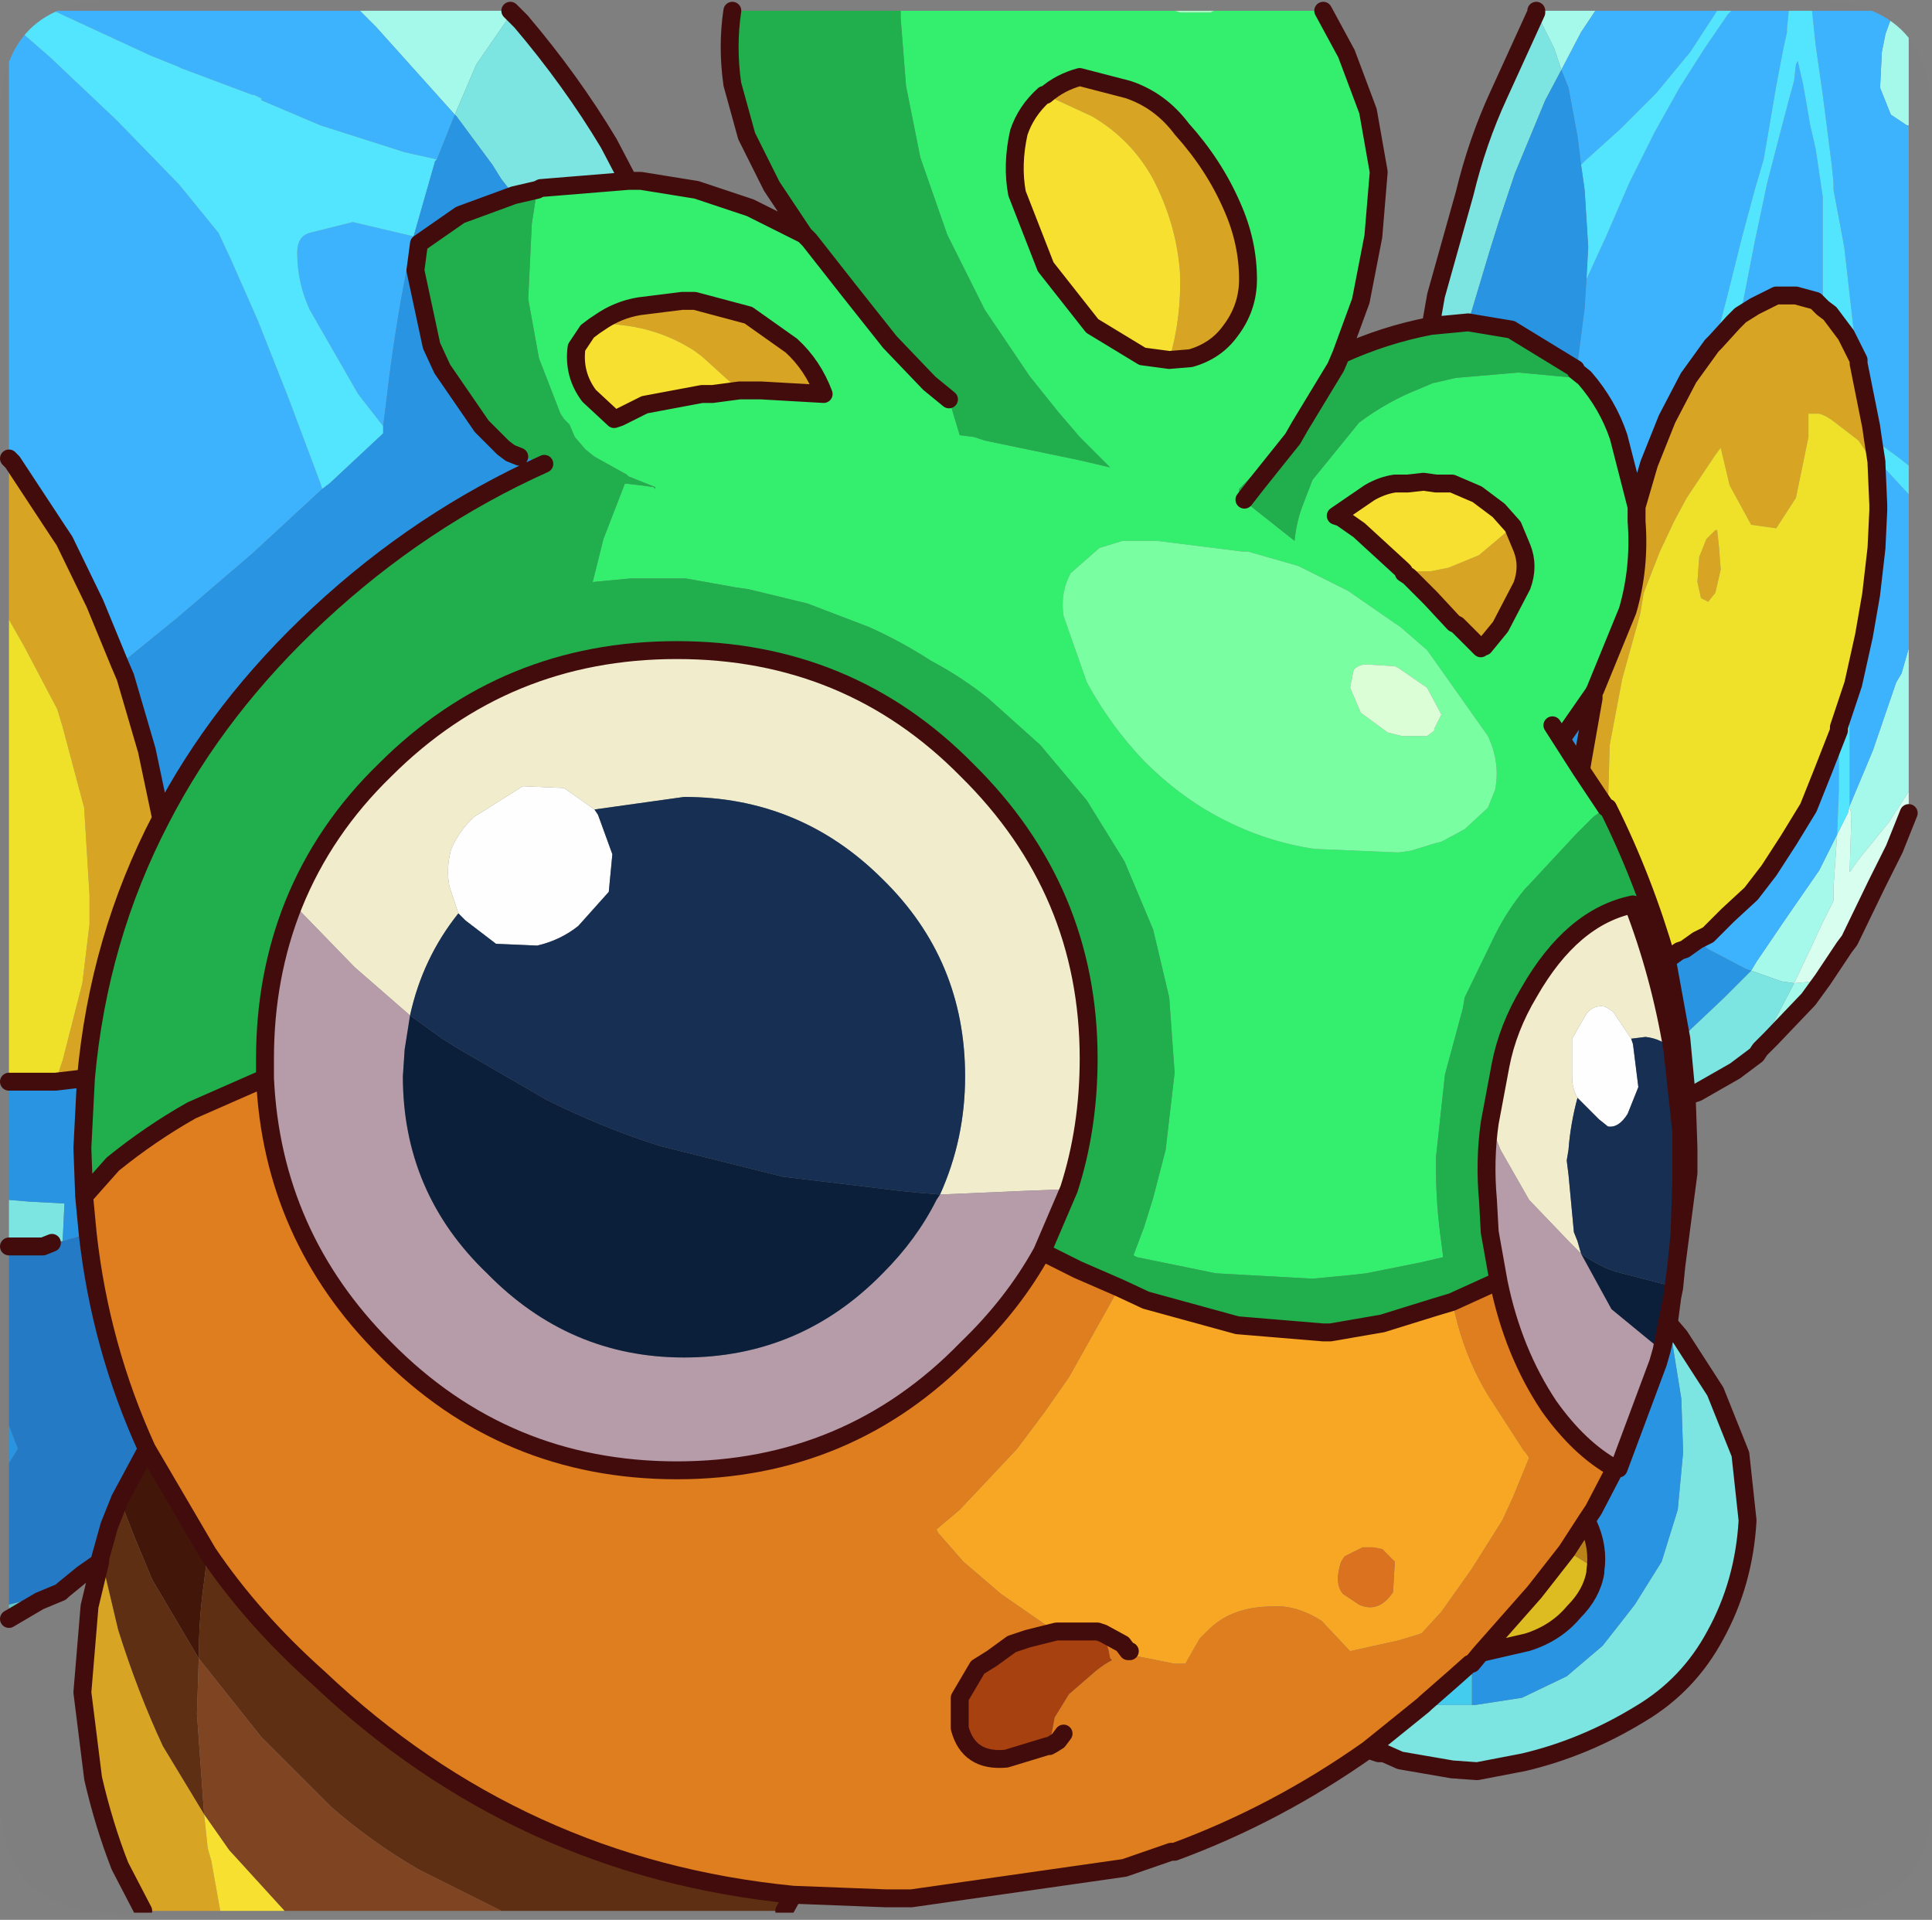 <?xml version="1.0" encoding="UTF-8" standalone="no"?>
<svg xmlns:ffdec="https://www.free-decompiler.com/flash" xmlns:xlink="http://www.w3.org/1999/xlink" ffdec:objectType="frame" height="53.6px" width="53.95px" xmlns="http://www.w3.org/2000/svg">
  <rect width="100%" height="100%" fill="#808080" stroke="none"/>
  <g transform="matrix(1.0, 0.0, 0.0, 1.0, 0.0, 0.0)">
    <clipPath id="clipPath0" transform="matrix(1.0, 0.0, 0.0, 1.0, 0.0, 0.0)">
      <path d="M50.5 0.0 Q53.95 0.0 53.95 3.3 L53.95 50.15 Q53.95 53.4 50.5 53.4 L3.3 53.4 Q0.0 53.4 0.0 50.15 L0.0 3.3 Q0.0 0.0 3.3 0.0 L50.5 0.0" fill="#000000" fill-rule="evenodd" stroke="none"/>
    </clipPath>
    <g clip-path="url(#clipPath0)">
      <use ffdec:characterId="2" height="53.55" transform="matrix(1.0, 0.0, 0.0, 1.0, 0.0, 0.05)" width="53.55" xlink:href="#shape1"/>
    </g>
    <use ffdec:characterId="3" height="53.4" transform="matrix(1.0, 0.0, 0.0, 1.0, 0.0, 0.0)" width="53.95" xlink:href="#shape2"/>
  </g>
  <defs>
    <g id="shape1" transform="matrix(1.0, 0.0, 0.0, 1.0, 0.0, -0.05)">
      <path d="M45.55 29.0 L45.6 29.15 45.75 30.35 45.45 31.1 Q45.2 31.5 44.9 31.45 L44.65 31.25 44.05 30.65 Q43.9 30.4 43.9 30.05 L43.9 29.0 44.3 28.3 Q44.5 28.05 44.8 28.1 L44.9 28.15 45.05 28.25 45.55 29.0 M12.8 25.5 L12.55 24.75 Q12.45 24.25 12.6 23.7 12.85 23.15 13.25 22.8 L14.6 21.95 15.75 22.0 16.6 22.6 16.7 22.75 17.1 23.85 17.0 24.9 16.15 25.85 Q15.65 26.25 15.0 26.4 L13.85 26.35 13.0 25.7 12.8 25.5" fill="#ffffff" fill-rule="evenodd" stroke="none"/>
      <path d="M53.3 3.5 L53.25 3.5 52.8 3.2 52.5 2.45 52.55 1.45 52.65 0.95 52.85 0.4 52.9 0.3 53.3 0.3 53.3 3.5 M44.55 0.3 L44.15 0.9 43.6 1.95 43.4 1.35 43.0 0.55 42.9 0.35 42.9 0.3 44.55 0.3 M53.3 18.1 L53.3 22.1 52.75 22.95 51.9 24.0 51.65 24.35 51.7 22.75 51.65 22.5 52.3 20.95 52.95 19.05 53.1 18.8 53.3 18.1 M50.9 27.35 L50.5 27.9 49.45 29.0 49.15 29.3 49.05 29.45 49.55 28.5 50.1 27.45 49.75 27.4 48.9 27.1 49.05 26.85 49.9 25.6 50.8 24.3 51.3 23.3 51.25 24.05 51.2 24.75 51.2 25.15 50.9 25.75 50.55 26.5 50.1 27.45 50.65 27.4 50.9 27.35 M10.05 0.3 L14.25 0.3 14.3 0.35 13.3 1.8 12.7 3.2 10.5 0.75 10.05 0.3" fill="#a6faeb" fill-rule="evenodd" stroke="none"/>
      <path d="M53.3 22.1 L53.3 22.7 52.9 23.7 52.4 24.7 51.65 26.25 51.5 26.45 51.0 27.2 50.9 27.35 50.65 27.4 50.1 27.45 50.55 26.5 50.9 25.75 51.2 25.15 51.2 24.75 51.25 24.05 51.3 23.3 51.6 22.7 51.65 22.5 51.7 22.75 51.65 24.35 51.9 24.0 52.75 22.95 53.3 22.1" fill="#d9fff1" fill-rule="evenodd" stroke="none"/>
      <path d="M52.9 0.3 L52.85 0.4 52.65 0.95 52.55 1.45 52.5 2.45 52.8 3.2 53.25 3.5 53.3 3.5 53.3 13.0 53.05 12.8 52.3 12.25 52.25 11.9 51.9 10.15 51.9 10.05 51.8 9.55 51.5 6.9 51.2 5.3 51.2 5.1 51.15 4.6 50.9 2.65 50.7 1.25 50.6 0.3 52.9 0.3 M48.6 8.8 L48.65 8.55 49.0 6.75 49.35 5.1 49.7 3.75 49.95 2.8 50.1 2.25 50.15 1.8 50.2 1.7 50.35 2.35 50.55 3.5 50.7 4.15 50.9 5.5 50.9 6.95 50.9 8.55 50.9 8.6 50.7 8.4 50.15 8.25 49.6 8.25 49.0 8.55 48.6 8.8 M47.9 9.55 L47.8 9.65 47.15 10.55 46.55 11.7 46.05 12.95 45.7 14.15 45.2 12.2 Q44.9 11.3 44.25 10.55 L44.0 10.35 44.05 10.15 44.25 8.6 44.3 7.8 44.85 6.6 45.5 5.1 46.2 3.7 46.9 2.45 47.6 1.35 48.25 0.4 48.35 0.3 49.95 0.3 49.9 0.8 49.9 0.9 49.8 1.35 49.6 2.4 49.25 4.45 49.0 5.3 48.65 6.6 48.25 8.2 47.9 9.55 M52.4 12.95 L52.4 12.9 52.7 13.15 53.3 13.8 53.3 18.1 53.1 18.8 52.95 19.05 52.3 20.95 51.65 22.5 51.65 20.4 51.65 19.4 51.75 19.1 52.05 17.75 52.25 16.6 52.4 15.3 52.45 14.25 52.45 14.1 52.4 12.95 M47.95 0.3 L47.2 1.45 46.25 2.6 45.25 3.6 44.25 4.5 44.15 4.6 44.05 3.8 43.8 2.45 43.6 1.95 44.15 0.9 44.55 0.3 47.95 0.3 M47.4 26.25 L47.7 26.1 48.25 25.55 48.9 24.95 49.4 24.3 49.95 23.45 50.5 22.55 50.9 21.55 51.35 20.4 51.35 22.05 51.3 23.3 50.8 24.3 49.9 25.6 49.05 26.85 48.9 27.1 48.75 27.05 47.7 26.5 47.4 26.25 M0.25 12.8 L0.25 0.6 1.4 1.6 3.25 3.35 5.0 5.15 6.1 6.5 6.45 7.25 7.2 8.95 8.05 11.1 8.95 13.5 9.0 13.65 7.05 15.45 4.95 17.25 3.35 18.55 2.65 16.85 1.8 15.1 1.6 14.8 0.35 12.9 0.25 12.8 M1.5 0.3 L10.05 0.3 10.5 0.75 12.7 3.2 12.2 4.45 11.3 4.25 8.95 3.5 7.3 2.8 7.3 2.75 7.1 2.65 7.05 2.65 5.05 1.9 4.95 1.85 4.2 1.55 1.5 0.3 M11.55 6.6 L11.35 7.55 Q11.0 9.35 10.8 11.1 L10.7 11.9 10.0 11.0 8.65 8.65 Q8.3 7.9 8.3 7.05 8.3 6.6 8.65 6.5 L9.85 6.2 11.55 6.6" fill="#3eb4fe" fill-rule="evenodd" stroke="none"/>
      <path d="M50.6 0.3 L50.7 1.25 50.9 2.65 51.15 4.6 51.2 5.1 51.2 5.3 51.5 6.9 51.8 9.55 51.9 10.05 51.55 9.35 51.1 8.75 50.9 8.6 50.9 8.55 50.9 6.95 50.9 5.5 50.7 4.15 50.55 3.5 50.35 2.35 50.2 1.7 50.15 1.8 50.1 2.25 49.95 2.8 49.7 3.75 49.35 5.1 49.0 6.75 48.65 8.55 48.6 8.8 48.4 9.0 47.9 9.55 48.25 8.2 48.65 6.6 49.0 5.3 49.25 4.45 49.6 2.4 49.8 1.35 49.9 0.9 49.9 0.8 49.95 0.3 50.6 0.3 M52.3 12.25 L53.05 12.8 53.3 13.0 53.3 13.8 52.7 13.15 52.4 12.9 52.3 12.25 M48.35 0.3 L48.25 0.4 47.6 1.35 46.9 2.45 46.2 3.7 45.5 5.1 44.85 6.6 44.3 7.8 44.35 6.9 44.25 5.3 44.15 4.6 44.25 4.5 45.25 3.6 46.25 2.6 47.2 1.45 47.95 0.3 48.35 0.3 M51.35 20.4 L51.35 20.3 51.65 19.4 51.65 20.4 51.65 22.5 51.6 22.7 51.3 23.3 51.35 22.05 51.35 20.4 M0.25 0.6 L0.25 0.3 1.5 0.3 4.2 1.55 4.95 1.85 5.05 1.9 7.05 2.65 7.1 2.65 7.3 2.75 7.3 2.8 8.95 3.5 11.3 4.25 12.2 4.45 12.15 4.5 11.55 6.6 9.85 6.2 8.65 6.5 Q8.3 6.6 8.3 7.05 8.3 7.9 8.65 8.65 L10.0 11.0 10.7 11.9 10.7 12.1 9.2 13.5 9.0 13.65 8.95 13.5 8.05 11.1 7.2 8.95 6.45 7.25 6.1 6.5 5.0 5.15 3.25 3.35 1.4 1.6 0.25 0.6" fill="#54e6ff" fill-rule="evenodd" stroke="none"/>
      <path d="M42.9 0.35 L43.0 0.55 43.4 1.35 43.6 1.95 43.15 2.8 42.3 4.85 41.85 6.2 41.6 7.0 41.0 9.0 39.95 9.1 40.1 8.25 40.9 5.4 Q41.25 3.95 41.85 2.65 L42.9 0.35 M15.0 5.3 L14.35 5.45 14.0 5.0 13.75 4.6 12.75 3.25 12.7 3.2 13.3 1.8 14.3 0.35 14.55 0.6 Q15.95 2.25 17.0 4.0 L17.55 5.05 15.1 5.25 15.0 5.3 M47.1 30.6 L46.95 29.0 47.25 28.7 48.15 27.85 48.9 27.1 49.75 27.4 50.1 27.45 49.55 28.5 49.05 29.45 48.45 29.9 47.4 30.5 47.1 30.6 M46.6 36.95 L46.9 37.3 47.9 38.85 48.6 40.6 48.8 42.45 Q48.7 44.2 47.9 45.65 47.15 47.05 45.8 47.85 44.25 48.8 42.55 49.2 L41.25 49.45 40.55 49.4 39.1 49.15 38.65 48.95 38.45 48.65 39.75 47.6 39.8 47.6 39.85 47.6 41.1 47.6 41.2 47.6 42.5 47.4 43.75 46.8 44.75 45.95 45.3 45.25 45.65 44.8 46.4 43.6 46.85 42.15 47.0 40.55 46.95 39.05 46.7 37.5 46.55 37.1 46.6 36.95 M0.25 34.8 L0.25 33.5 0.85 33.55 1.8 33.6 1.75 34.65 1.45 34.7 1.2 34.8 0.95 34.8 0.75 34.7 0.75 34.8 0.25 34.8" fill="#7ce5e2" fill-rule="evenodd" stroke="none"/>
      <path d="M45.7 14.15 L45.7 14.55 Q45.8 15.85 45.45 17.05 L44.55 19.25 44.5 19.35 43.7 20.5 43.35 20.25 44.15 21.5 44.85 22.55 44.5 22.8 44.0 23.3 42.7 24.7 42.6 24.8 Q42.1 25.4 41.75 26.1 L40.9 27.85 40.85 28.15 40.35 30.0 40.1 32.3 40.1 32.65 Q40.1 33.65 40.25 34.7 L40.3 35.1 39.65 35.25 38.15 35.55 37.7 35.6 36.65 35.7 33.95 35.55 31.75 35.1 31.65 35.05 31.95 34.25 32.2 33.45 32.55 32.1 32.8 29.95 32.65 27.85 32.2 25.95 31.4 24.05 30.35 22.35 29.05 20.8 27.6 19.5 Q26.85 18.9 26.0 18.45 25.15 17.9 24.25 17.5 L22.55 16.85 20.9 16.45 20.55 16.4 19.15 16.15 18.25 16.15 17.6 16.15 16.55 16.25 16.85 15.05 17.45 13.5 17.9 13.55 18.25 13.6 18.3 13.65 18.3 13.6 17.55 13.3 17.5 13.25 16.6 12.75 16.35 12.55 16.05 12.2 15.9 11.85 15.8 11.75 15.75 11.7 15.65 11.55 15.05 10.0 14.75 8.35 14.85 6.25 14.95 5.6 15.0 5.3 15.1 5.25 17.55 5.05 17.9 5.05 19.45 5.3 20.95 5.8 22.45 6.55 22.6 6.7 23.7 8.1 24.85 9.55 25.95 10.7 26.5 11.15 26.8 12.15 27.2 12.2 27.5 12.3 30.15 12.85 31.0 13.05 30.15 12.2 29.55 11.5 28.75 10.5 27.5 8.65 26.45 6.55 25.7 4.4 25.3 2.4 25.15 0.5 25.15 0.3 32.8 0.3 32.95 0.35 33.8 0.35 33.9 0.3 36.95 0.3 37.6 1.5 38.2 3.1 38.5 4.8 38.35 6.6 38.0 8.4 37.45 9.9 37.3 10.25 36.3 11.9 36.1 12.25 35.4 12.85 34.6 13.65 34.6 13.8 34.75 13.95 34.95 14.15 36.15 15.1 Q36.2 14.55 36.4 14.05 L36.65 13.4 37.95 11.8 Q38.75 11.2 39.65 10.85 L40.0 10.7 40.65 10.55 42.4 10.4 44.0 10.55 44.25 10.55 Q44.9 11.3 45.2 12.2 L45.7 14.15 M42.25 14.7 L41.85 14.25 41.25 13.8 40.55 13.5 40.15 13.5 40.1 13.5 39.75 13.45 39.3 13.5 38.95 13.5 Q38.6 13.55 38.25 13.75 L37.3 14.4 37.45 14.45 37.95 14.8 38.55 15.35 39.15 15.9 39.2 15.95 39.2 16.0 39.35 16.1 39.95 16.7 40.6 17.4 40.7 17.45 41.35 18.1 41.4 18.05 41.45 18.05 41.9 17.5 42.5 16.35 Q42.7 15.8 42.5 15.3 L42.25 14.7 M41.55 22.55 L41.75 22.05 Q41.9 21.3 41.55 20.55 L40.1 18.5 39.85 18.15 39.1 17.5 38.95 17.4 37.65 16.5 36.25 15.8 34.85 15.4 34.7 15.4 32.3 15.1 31.35 15.1 30.7 15.3 29.9 16.0 Q29.6 16.55 29.7 17.2 L30.35 19.05 Q31.0 20.25 31.95 21.25 32.95 22.25 34.1 22.85 35.35 23.5 36.7 23.7 L39.05 23.8 39.4 23.75 40.05 23.55 40.25 23.5 40.9 23.15 41.55 22.55 M32.65 10.05 L33.25 10.0 Q33.95 9.8 34.35 9.25 34.85 8.6 34.85 7.8 34.85 6.75 34.4 5.75 33.9 4.6 33.0 3.6 32.4 2.8 31.5 2.5 L30.15 2.15 Q29.6 2.3 29.2 2.65 L29.15 2.65 Q28.65 3.1 28.45 3.7 28.25 4.6 28.4 5.4 L29.2 7.45 30.5 9.1 31.9 9.95 32.65 10.05 M20.65 10.9 L21.25 10.9 23.0 11.0 Q22.7 10.2 22.1 9.65 L20.9 8.8 19.4 8.4 19.05 8.4 17.85 8.55 Q17.25 8.65 16.75 9.0 L16.6 9.1 16.4 9.25 16.1 9.7 Q16.0 10.45 16.45 11.05 L17.15 11.7 17.3 11.65 18.0 11.3 19.6 11.0 19.9 11.0 20.65 10.9" fill="#34ef6e" fill-rule="evenodd" stroke="none"/>
      <path d="M44.85 22.55 L44.9 22.55 Q45.9 24.55 46.55 26.8 L46.95 29.0 47.1 30.6 47.15 32.05 47.15 32.75 46.95 32.9 46.95 31.6 46.7 29.3 Q46.35 27.2 45.6 25.25 43.9 25.6 42.7 27.7 42.1 28.7 41.9 29.75 L41.6 31.35 Q41.45 32.4 41.55 33.5 L41.6 34.4 41.85 35.8 41.65 35.85 40.55 36.35 40.05 36.5 38.6 36.95 37.15 37.2 36.95 37.2 34.55 37.0 32.0 36.3 31.25 35.95 30.1 35.45 29.7 35.25 29.1 34.95 29.85 33.2 Q30.4 31.5 30.4 29.55 30.4 24.85 27.0 21.5 23.7 18.15 18.9 18.15 14.1 18.15 10.75 21.5 9.05 23.15 8.2 25.25 7.4 27.25 7.4 29.55 L7.4 30.1 5.35 31.0 Q4.2 31.65 3.15 32.5 L2.35 33.4 2.3 32.05 2.4 30.1 Q2.75 26.2 4.5 22.85 6.1 19.75 8.9 17.15 11.75 14.5 15.2 12.95 L14.6 12.75 14.5 12.75 14.25 12.65 14.05 12.5 13.45 11.9 12.35 10.3 12.05 9.65 11.6 7.55 11.7 6.8 12.85 6.0 14.35 5.45 15.0 5.3 14.95 5.6 14.85 6.25 14.75 8.35 15.05 10.0 15.65 11.55 15.75 11.7 15.8 11.75 15.9 11.85 16.05 12.2 16.35 12.55 16.6 12.75 17.5 13.25 17.55 13.3 18.3 13.6 18.3 13.65 18.25 13.6 17.9 13.55 17.45 13.5 16.85 15.05 16.55 16.25 17.6 16.15 18.25 16.15 19.15 16.15 20.55 16.4 20.9 16.45 22.55 16.85 24.25 17.5 Q25.15 17.9 26.0 18.45 26.85 18.9 27.6 19.5 L29.05 20.8 30.35 22.35 31.4 24.05 32.2 25.95 32.65 27.85 32.8 29.95 32.55 32.1 32.2 33.45 31.95 34.25 31.65 35.05 31.75 35.1 33.95 35.55 36.65 35.7 37.7 35.6 38.15 35.55 39.65 35.25 40.3 35.1 40.25 34.7 Q40.1 33.65 40.1 32.65 L40.1 32.3 40.35 30.0 40.85 28.15 40.9 27.85 41.75 26.1 Q42.1 25.4 42.6 24.8 L42.7 24.7 44.0 23.3 44.5 22.8 44.85 22.55 M44.0 10.35 L44.25 10.55 44.0 10.55 42.4 10.4 40.65 10.55 40.0 10.7 39.65 10.85 Q38.75 11.2 37.95 11.8 L36.65 13.4 36.4 14.05 Q36.2 14.55 36.15 15.1 L34.95 14.15 34.75 13.95 35.1 13.5 36.1 12.25 35.1 13.5 34.75 13.95 34.6 13.8 34.6 13.65 35.4 12.85 36.1 12.25 36.3 11.9 37.3 10.25 37.45 9.9 Q38.65 9.35 39.95 9.1 L41.0 9.0 42.2 9.2 44.0 10.3 44.0 10.35 M22.45 6.55 L21.55 5.2 20.85 3.8 20.45 2.35 Q20.3 1.3 20.45 0.3 L25.15 0.3 25.15 0.5 25.3 2.4 25.7 4.4 26.45 6.55 27.5 8.65 28.75 10.5 29.55 11.5 30.15 12.2 31.0 13.05 30.15 12.85 27.5 12.3 27.2 12.2 26.8 12.15 26.5 11.15 25.95 10.7 24.85 9.55 23.7 8.1 22.6 6.7 22.45 6.55" fill="#21af4d" fill-rule="evenodd" stroke="none"/>
      <path d="M32.8 0.3 L33.9 0.3 33.8 0.35 32.95 0.35 32.8 0.3" fill="#a6ffc1" fill-rule="evenodd" stroke="none"/>
      <path d="M51.9 10.05 L51.9 10.15 52.25 11.9 52.3 12.25 52.4 12.9 52.4 12.95 52.35 12.85 52.3 12.8 52.2 12.75 51.9 12.3 51.25 11.8 Q51.0 11.6 50.8 11.55 L50.5 11.55 50.5 11.7 50.5 12.2 50.15 13.9 49.6 14.75 48.9 14.65 48.3 13.55 48.05 12.5 47.9 12.7 47.7 13.0 47.1 13.9 46.75 14.55 46.35 15.4 45.9 16.55 45.8 17.15 45.3 18.95 44.95 20.8 44.9 22.55 44.85 22.55 44.15 21.5 44.2 21.2 44.5 19.5 44.5 19.35 44.55 19.25 45.45 17.05 Q45.8 15.85 45.7 14.55 L45.7 14.15 46.05 12.95 46.55 11.7 47.15 10.55 47.8 9.65 47.9 9.55 48.4 9.0 48.6 8.8 49.0 8.55 49.6 8.25 50.15 8.25 50.7 8.4 50.9 8.6 51.1 8.75 51.55 9.35 51.9 10.05 M48.0 15.25 L48.05 15.9 47.9 16.55 47.7 16.8 47.5 16.7 47.4 16.25 47.45 15.55 47.65 15.05 47.9 14.8 47.95 14.8 48.0 15.25 M42.25 14.7 L42.5 15.3 Q42.7 15.8 42.5 16.35 L41.9 17.5 41.45 18.05 41.4 18.05 41.35 18.1 40.7 17.45 40.6 17.4 39.95 16.7 39.35 16.1 39.2 16.0 39.2 15.95 39.9 15.95 39.95 15.95 40.45 15.85 41.3 15.5 42.25 14.7 M4.5 22.85 Q2.75 26.2 2.4 30.1 L1.55 30.2 1.7 29.75 1.75 29.6 2.3 27.45 2.5 25.8 2.5 25.0 2.35 22.55 1.75 20.3 1.6 19.8 0.65 18.0 0.25 17.3 0.25 12.8 0.35 12.9 1.6 14.8 1.8 15.1 2.65 16.85 3.35 18.55 3.5 18.9 4.1 20.95 4.5 22.85 M6.15 53.35 L4.0 53.35 3.35 52.1 Q2.9 50.95 2.6 49.65 L2.3 47.25 2.5 44.85 2.8 43.6 2.8 43.5 2.85 43.6 3.3 45.5 Q3.85 47.25 4.55 48.75 L5.7 50.65 5.8 51.6 5.9 51.95 6.15 53.35 M29.2 2.65 Q29.6 2.3 30.15 2.15 L31.5 2.5 Q32.4 2.8 33.0 3.6 33.9 4.6 34.4 5.75 34.85 6.75 34.85 7.8 34.85 8.6 34.35 9.25 33.95 9.8 33.25 10.0 L32.65 10.05 Q33.0 8.85 32.95 7.6 32.85 6.25 32.2 5.0 31.6 3.9 30.5 3.25 L29.2 2.65 M16.75 9.0 Q17.25 8.65 17.85 8.55 L19.05 8.4 19.4 8.4 20.9 8.8 22.1 9.65 Q22.7 10.2 23.0 11.0 L21.25 10.9 20.65 10.9 19.6 9.95 19.4 9.8 Q18.55 9.25 17.55 9.1 L16.75 9.0" fill="#d9a523" fill-rule="evenodd" stroke="none"/>
      <path d="M44.9 22.55 L44.95 20.8 45.3 18.95 45.8 17.15 45.9 16.55 46.35 15.4 46.75 14.55 47.1 13.9 47.7 13.0 47.9 12.7 48.05 12.5 48.3 13.55 48.9 14.65 49.6 14.75 50.15 13.9 50.5 12.2 50.5 11.7 50.5 11.55 50.8 11.55 Q51.0 11.6 51.25 11.8 L51.9 12.3 52.2 12.75 52.3 12.8 52.35 12.85 52.4 12.95 52.45 14.1 52.45 14.25 52.4 15.3 52.25 16.6 52.05 17.75 51.75 19.1 51.65 19.4 51.35 20.3 51.35 20.4 50.9 21.55 50.5 22.55 49.95 23.45 49.4 24.3 48.9 24.95 48.25 25.55 47.7 26.1 47.4 26.25 47.05 26.5 46.9 26.55 46.55 26.8 Q45.9 24.55 44.9 22.55 M48.0 15.25 L47.95 14.8 47.9 14.8 47.65 15.05 47.45 15.55 47.4 16.25 47.5 16.7 47.7 16.8 47.9 16.55 48.05 15.9 48.0 15.25 M0.25 30.2 L0.25 17.3 0.65 18.0 1.6 19.8 1.75 20.3 2.35 22.55 2.5 25.0 2.5 25.8 2.3 27.45 1.75 29.6 1.7 29.75 1.55 30.2 1.05 30.2 0.25 30.2" fill="#f0e22a" fill-rule="evenodd" stroke="none"/>
      <path d="M44.5 19.35 L44.5 19.5 44.2 21.2 44.15 21.5 43.35 20.25 43.7 20.5 44.5 19.35 M44.3 7.8 L44.25 8.6 44.05 10.15 44.0 10.35 44.0 10.3 42.2 9.2 41.0 9.0 41.6 7.0 41.85 6.2 42.3 4.85 43.15 2.8 43.6 1.95 43.8 2.45 44.05 3.8 44.15 4.6 44.25 5.3 44.35 6.9 44.3 7.8 M14.35 5.45 L12.85 6.0 11.7 6.8 11.6 7.55 12.05 9.65 12.35 10.3 13.45 11.9 14.05 12.5 14.25 12.65 14.5 12.75 14.6 12.75 15.2 12.95 Q11.75 14.5 8.9 17.15 6.1 19.75 4.5 22.85 L4.1 20.95 3.5 18.9 3.35 18.55 4.95 17.25 7.05 15.45 9.0 13.65 9.2 13.5 10.7 12.1 10.7 11.9 10.8 11.1 Q11.0 9.35 11.35 7.55 L11.55 6.6 12.15 4.5 12.2 4.45 12.7 3.2 12.75 3.25 13.75 4.6 14.0 5.0 14.35 5.45 M2.4 30.1 L2.3 32.05 2.35 33.4 2.45 34.45 1.75 34.65 1.8 33.6 0.85 33.55 0.25 33.5 0.25 30.2 1.05 30.2 1.55 30.2 2.4 30.1 M46.95 29.0 L46.55 26.8 46.9 26.55 47.05 26.5 47.4 26.25 47.7 26.5 48.75 27.05 48.9 27.1 48.15 27.85 47.25 28.7 46.95 29.0 M0.25 40.85 L0.25 39.8 0.5 40.45 0.25 40.85 M46.55 37.1 L46.7 37.5 46.95 39.05 47.0 40.55 46.85 42.15 46.4 43.6 45.65 44.8 45.3 45.25 44.75 45.95 43.75 46.8 42.5 47.4 41.2 47.6 41.1 47.6 41.1 47.45 41.1 46.45 41.35 46.15 42.65 45.85 Q43.45 45.6 43.95 45.0 44.45 44.5 44.55 43.9 L44.55 43.85 Q44.65 43.2 44.35 42.55 L44.3 42.45 44.5 42.15 45.1 41.0 45.2 41.0 46.3 38.05 46.4 37.7 46.55 37.1 M39.8 47.6 L39.75 47.6 39.8 47.55 39.8 47.6" fill="#2995e2" fill-rule="evenodd" stroke="none"/>
      <path d="M39.2 15.95 L39.15 15.9 38.55 15.35 37.95 14.8 37.45 14.45 37.3 14.4 38.25 13.75 Q38.6 13.55 38.95 13.5 L39.3 13.5 39.75 13.45 40.1 13.5 40.15 13.5 40.55 13.5 41.25 13.8 41.85 14.25 42.25 14.7 41.3 15.5 40.45 15.85 39.95 15.95 39.9 15.95 39.2 15.95 M7.95 53.35 L6.15 53.35 5.9 51.95 5.8 51.6 5.7 50.65 6.4 51.65 7.95 53.35 M29.2 2.65 L30.5 3.25 Q31.6 3.9 32.2 5.0 32.85 6.25 32.95 7.6 33.0 8.85 32.65 10.05 L31.9 9.95 30.5 9.1 29.2 7.45 28.4 5.4 Q28.25 4.6 28.45 3.7 28.65 3.1 29.15 2.65 L29.2 2.65 M20.65 10.9 L19.9 11.0 19.6 11.0 18.0 11.3 17.3 11.65 17.15 11.7 16.45 11.05 Q16.0 10.45 16.1 9.7 L16.4 9.25 16.6 9.1 16.75 9.0 17.55 9.1 Q18.55 9.25 19.4 9.8 L19.6 9.95 20.65 10.9" fill="#f8e12f" fill-rule="evenodd" stroke="none"/>
      <path d="M41.55 22.55 L40.9 23.15 40.25 23.5 40.05 23.55 39.4 23.75 39.05 23.8 36.7 23.7 Q35.35 23.5 34.1 22.85 32.95 22.25 31.95 21.25 31.0 20.25 30.35 19.05 L29.7 17.2 Q29.6 16.55 29.9 16.0 L30.7 15.3 31.35 15.1 32.3 15.1 34.7 15.4 34.85 15.4 36.25 15.8 37.65 16.5 38.95 17.4 39.1 17.5 39.85 18.15 40.1 18.5 41.55 20.55 Q41.9 21.3 41.75 22.05 L41.55 22.55 M39.85 19.2 L39.05 18.65 38.95 18.6 38.15 18.55 Q37.95 18.55 37.8 18.7 L37.7 19.2 38.0 19.9 38.75 20.45 39.15 20.55 39.55 20.55 39.6 20.55 39.85 20.55 40.05 20.4 40.05 20.35 40.25 19.95 39.85 19.2" fill="#79ffa3" fill-rule="evenodd" stroke="none"/>
      <path d="M39.85 19.2 L40.25 19.95 40.05 20.35 40.05 20.4 39.85 20.55 39.6 20.55 39.55 20.55 39.15 20.55 38.75 20.45 38.0 19.9 37.7 19.2 37.8 18.7 Q37.95 18.55 38.15 18.55 L38.95 18.6 39.05 18.65 39.85 19.2" fill="#dcffd7" fill-rule="evenodd" stroke="none"/>
      <path d="M8.2 25.25 Q9.05 23.15 10.75 21.5 14.1 18.15 18.9 18.15 23.7 18.15 27.0 21.5 30.4 24.85 30.4 29.55 30.4 31.5 29.85 33.2 L28.55 33.25 26.25 33.35 Q26.95 31.8 26.95 30.05 26.95 26.8 24.65 24.55 22.35 22.25 19.1 22.25 L16.6 22.6 15.75 22.0 14.6 21.95 13.25 22.8 Q12.85 23.15 12.6 23.7 12.45 24.25 12.55 24.75 L12.8 25.5 Q11.8 26.75 11.45 28.35 L9.9 27.0 8.2 25.25 M41.6 31.35 L41.9 29.75 Q42.1 28.7 42.7 27.7 43.9 25.6 45.6 25.25 46.35 27.2 46.7 29.3 46.4 29.0 45.95 28.95 L45.55 29.0 45.05 28.25 44.9 28.15 44.8 28.1 Q44.5 28.05 44.3 28.3 L43.9 29.0 43.9 30.05 Q43.9 30.4 44.05 30.65 43.85 31.4 43.8 32.1 L43.75 32.4 43.8 32.8 43.95 34.4 44.05 34.65 44.15 35.0 43.9 34.75 43.85 34.7 42.7 33.5 41.9 32.1 41.6 31.35" fill="#f2edcd" fill-rule="evenodd" stroke="none"/>
      <path d="M46.7 29.3 L46.95 31.6 46.95 32.9 46.9 34.45 46.75 35.95 46.65 35.9 45.1 35.5 Q44.65 35.35 44.15 35.0 L44.05 34.65 43.95 34.4 43.8 32.8 43.75 32.4 43.8 32.1 Q43.85 31.4 44.05 30.65 L44.65 31.25 44.9 31.45 Q45.2 31.5 45.45 31.1 L45.75 30.35 45.6 29.15 45.55 29.0 45.95 28.95 Q46.4 29.0 46.7 29.3 M12.8 25.5 L13.0 25.7 13.85 26.35 15.0 26.4 Q15.65 26.25 16.15 25.85 L17.0 24.9 17.1 23.85 16.7 22.75 16.6 22.6 19.1 22.25 Q22.35 22.25 24.65 24.55 26.95 26.8 26.95 30.05 26.95 31.8 26.25 33.35 L25.65 33.3 25.15 33.25 21.85 32.85 18.45 32.0 Q16.85 31.5 15.25 30.7 L12.75 29.25 12.35 29.0 11.45 28.35 Q11.8 26.75 12.8 25.5" fill="#172f53" fill-rule="evenodd" stroke="none"/>
      <path d="M7.4 30.1 L7.4 29.55 Q7.4 27.25 8.2 25.25 L9.9 27.0 11.45 28.35 11.3 29.3 11.25 30.05 Q11.25 33.3 13.6 35.55 15.9 37.9 19.1 37.9 22.35 37.9 24.65 35.55 25.6 34.6 26.15 33.5 L26.25 33.35 28.55 33.25 29.85 33.2 29.1 34.95 Q28.3 36.4 27.0 37.65 23.7 41.05 18.9 41.05 14.1 41.05 10.75 37.65 7.6 34.5 7.4 30.1 M41.85 35.8 L41.6 34.4 41.55 33.5 Q41.45 32.4 41.6 31.35 L41.9 32.1 42.7 33.5 43.85 34.7 43.9 34.75 44.15 35.0 45.0 36.55 46.4 37.7 46.3 38.05 45.2 41.0 45.1 41.0 Q44.1 40.45 43.25 39.25 42.25 37.75 41.85 35.8" fill="#b69da9" fill-rule="evenodd" stroke="none"/>
      <path d="M31.25 35.95 L32.0 36.3 34.55 37.0 36.95 37.2 37.15 37.2 38.6 36.95 40.05 36.5 40.55 36.35 40.7 36.95 Q41.0 38.05 41.55 38.95 L42.55 40.5 42.6 40.55 42.7 40.7 42.25 41.8 41.95 42.45 41.1 43.8 40.25 45.0 39.7 45.6 39.55 45.65 39.05 45.8 37.7 46.1 36.9 45.25 Q36.35 44.9 35.8 44.85 L35.55 44.85 Q34.45 44.85 33.8 45.45 L33.5 45.75 33.1 46.45 32.8 46.45 31.55 46.2 31.55 46.1 31.5 46.1 31.35 45.9 30.8 45.6 30.65 45.55 29.65 45.55 29.25 45.4 27.95 44.5 26.9 43.6 26.2 42.8 26.15 42.7 26.8 42.15 28.4 40.45 29.15 39.45 29.85 38.45 31.0 36.4 31.25 35.95 M38.05 43.2 L37.75 43.35 37.55 43.45 37.45 43.6 Q37.25 44.2 37.5 44.5 L37.95 44.8 Q38.5 45.05 38.9 44.45 L38.95 43.6 38.6 43.25 38.35 43.2 38.05 43.2" fill="#f9a825" fill-rule="evenodd" stroke="none"/>
      <path d="M2.35 33.4 L3.15 32.5 Q4.2 31.65 5.35 31.0 L7.4 30.1 Q7.6 34.5 10.75 37.65 14.1 41.05 18.9 41.05 23.7 41.05 27.0 37.65 28.3 36.4 29.1 34.95 L29.7 35.25 30.1 35.45 31.25 35.95 31.0 36.4 29.85 38.45 29.15 39.45 28.4 40.45 26.8 42.15 26.15 42.7 26.2 42.8 26.9 43.6 27.95 44.5 29.25 45.4 29.65 45.55 29.5 45.55 28.7 45.75 28.25 45.9 27.7 46.3 27.3 46.55 26.8 47.4 26.8 48.25 Q27.05 49.2 28.1 49.1 L29.25 48.75 29.3 48.75 Q29.4 48.7 29.55 48.6 L29.7 48.4 29.55 48.6 Q29.4 48.7 29.3 48.75 L29.45 47.95 29.85 47.3 30.6 46.65 Q30.85 46.45 31.05 46.35 L31.0 46.3 30.95 46.05 30.8 45.6 31.35 45.9 31.5 46.1 31.55 46.1 31.55 46.2 32.8 46.45 33.1 46.45 33.5 45.75 33.8 45.45 Q34.45 44.85 35.55 44.85 L35.8 44.85 Q36.35 44.9 36.9 45.25 L37.7 46.1 39.05 45.8 39.55 45.65 39.7 45.6 40.25 45.0 41.1 43.8 41.95 42.45 42.25 41.8 42.7 40.7 42.6 40.55 42.55 40.5 41.55 38.95 Q41.0 38.05 40.7 36.95 L40.55 36.35 41.65 35.85 41.85 35.8 Q42.25 37.75 43.25 39.25 44.1 40.45 45.1 41.0 L44.5 42.15 44.3 42.45 43.75 43.3 42.85 44.45 41.35 46.15 41.1 46.45 41.05 46.45 40.6 46.85 39.8 47.55 39.75 47.6 38.45 48.65 38.2 48.85 Q35.65 50.65 32.8 51.7 L32.7 51.7 31.4 52.15 25.45 53.0 24.75 53.0 22.15 52.9 Q14.5 52.15 8.9 46.85 7.05 45.2 5.8 43.35 L4.1 40.45 Q2.8 37.6 2.45 34.45 L2.35 33.4 M46.95 32.9 L47.15 32.75 46.6 36.95 46.55 37.1 46.4 37.7 46.75 35.95 46.9 34.45 46.95 32.9" fill="#e07e1e" fill-rule="evenodd" stroke="none"/>
      <path d="M44.15 35.0 Q44.65 35.35 45.1 35.5 L46.65 35.9 46.75 35.95 46.4 37.7 45.0 36.55 44.15 35.0 M26.25 33.35 L26.15 33.5 Q25.6 34.6 24.65 35.55 22.35 37.9 19.1 37.9 15.9 37.9 13.6 35.55 11.25 33.3 11.25 30.05 L11.3 29.3 11.45 28.35 12.35 29.0 12.75 29.25 15.25 30.7 Q16.85 31.5 18.45 32.0 L21.85 32.85 25.15 33.25 25.65 33.3 26.25 33.35" fill="#0b1e3a" fill-rule="evenodd" stroke="none"/>
      <path d="M44.3 42.45 L44.35 42.55 Q44.65 43.2 44.55 43.85 L44.55 43.9 44.4 43.7 43.75 43.3 44.3 42.45" fill="#bb8419" fill-rule="evenodd" stroke="none"/>
      <path d="M41.1 47.6 L39.85 47.6 39.8 47.6 39.8 47.55 40.6 46.85 41.05 46.45 41.1 46.45 41.1 47.45 41.1 47.6" fill="#43cdee" fill-rule="evenodd" stroke="none"/>
      <path d="M44.55 43.9 Q44.45 44.5 43.95 45.0 43.45 45.6 42.65 45.85 L41.35 46.15 42.85 44.45 43.75 43.3 44.4 43.7 44.55 43.9" fill="#debd22" fill-rule="evenodd" stroke="none"/>
      <path d="M2.8 43.6 L2.3 43.95 1.75 44.4 1.7 44.45 0.25 44.8 0.25 40.85 0.5 40.45 0.25 39.8 0.25 34.8 0.75 34.8 0.75 34.7 0.95 34.8 1.2 34.8 1.45 34.7 1.75 34.65 2.45 34.45 Q2.8 37.6 4.1 40.45 L4.05 40.55 3.35 41.85 3.05 42.6 2.8 43.5 2.8 43.6 M0.95 34.8 L0.75 34.8 0.95 34.8" fill="#247ac6" fill-rule="evenodd" stroke="none"/>
      <path d="M3.35 41.85 L4.05 40.55 4.1 40.45 5.8 43.35 5.7 44.15 Q5.55 45.2 5.55 46.3 L4.25 44.1 3.75 42.9 3.4 42.0 3.35 41.85" fill="#43160a" fill-rule="evenodd" stroke="none"/>
      <path d="M22.15 52.9 L21.9 53.35 14.0 53.35 11.7 52.2 Q10.4 51.45 9.25 50.45 L7.3 48.5 5.55 46.3 5.5 47.85 5.7 50.65 4.55 48.75 Q3.85 47.25 3.3 45.5 L2.85 43.6 2.8 43.5 3.05 42.6 3.35 41.85 3.4 42.0 3.75 42.9 4.25 44.1 5.55 46.3 Q5.55 45.2 5.7 44.15 L5.8 43.35 Q7.05 45.2 8.9 46.85 14.5 52.15 22.15 52.9" fill="#5f2f13" fill-rule="evenodd" stroke="none"/>
      <path d="M38.65 48.95 L38.5 48.95 38.2 48.85 38.45 48.65 38.65 48.95 M1.7 44.45 L1.1 44.7 0.25 45.2 0.25 44.8 1.7 44.45" fill="#63c9c6" fill-rule="evenodd" stroke="none"/>
      <path d="M14.0 53.35 L7.95 53.35 6.4 51.65 5.7 50.65 5.5 47.85 5.55 46.3 7.3 48.5 9.25 50.45 Q10.4 51.45 11.7 52.2 L14.0 53.35" fill="#804523" fill-rule="evenodd" stroke="none"/>
      <path d="M29.65 45.55 L30.65 45.55 30.8 45.6 30.95 46.05 31.0 46.3 31.05 46.35 Q30.85 46.45 30.6 46.65 L29.85 47.3 29.45 47.95 29.3 48.75 29.25 48.75 28.1 49.1 Q27.05 49.2 26.8 48.25 L26.8 47.4 27.3 46.55 27.7 46.3 28.25 45.9 28.7 45.75 29.5 45.55 29.65 45.55" fill="#a8410f" fill-rule="evenodd" stroke="none"/>
      <path d="M38.05 43.2 L38.35 43.2 38.6 43.25 38.95 43.6 38.9 44.45 Q38.5 45.05 37.95 44.8 L37.5 44.5 Q37.25 44.2 37.45 43.6 L37.55 43.45 37.75 43.35 38.05 43.2" fill="#db7220" fill-rule="evenodd" stroke="none"/>
      <path d="M51.9 10.05 L51.9 10.15 52.25 11.9 52.3 12.25 52.4 12.9 52.4 12.95 52.45 14.1 52.45 14.25 52.4 15.3 52.25 16.6 52.05 17.75 51.75 19.1 51.65 19.4 51.35 20.3 51.35 20.4 50.9 21.55 50.5 22.55 49.95 23.45 49.4 24.3 48.9 24.95 48.25 25.55 47.7 26.1 47.4 26.25 47.05 26.5 46.9 26.55 46.55 26.8 Q45.9 24.55 44.9 22.55 L44.85 22.55 44.15 21.5 44.2 21.2 44.5 19.5 44.5 19.35 43.7 20.5 M50.9 8.6 L51.1 8.75 51.55 9.35 51.9 10.05 M50.9 8.6 L50.7 8.4 50.15 8.25 49.6 8.25 49.0 8.55 48.6 8.8 48.4 9.0 47.9 9.55 47.8 9.65 47.15 10.55 46.55 11.7 46.05 12.95 45.7 14.15 45.7 14.55 Q45.8 15.85 45.45 17.05 L44.55 19.25 44.5 19.35 M44.0 10.35 L44.25 10.55 Q44.9 11.3 45.2 12.2 L45.7 14.15 M41.0 9.0 L42.2 9.2 44.0 10.3 44.0 10.35 M39.95 9.1 L40.1 8.25 40.9 5.4 Q41.25 3.95 41.85 2.65 L42.9 0.35 42.9 0.3 M39.2 15.95 L39.15 15.9 38.55 15.35 37.95 14.8 37.45 14.45 37.3 14.4 38.25 13.75 Q38.6 13.55 38.95 13.5 L39.3 13.5 39.75 13.45 40.1 13.5 40.15 13.5 40.55 13.5 41.25 13.8 41.85 14.25 42.25 14.7 42.5 15.3 Q42.7 15.8 42.5 16.35 L41.9 17.5 41.45 18.05 41.4 18.05 41.35 18.1 40.7 17.45 40.6 17.4 39.95 16.7 39.35 16.1 39.2 16.0 39.2 15.95 M43.35 20.25 L44.15 21.5 M15.0 5.3 L14.35 5.45 12.85 6.0 11.7 6.8 11.6 7.55 12.05 9.65 12.35 10.3 13.45 11.9 14.05 12.5 14.25 12.65 14.5 12.75 M15.2 12.95 Q11.75 14.5 8.9 17.15 6.1 19.75 4.5 22.85 2.75 26.2 2.4 30.1 L2.3 32.05 2.35 33.4 3.15 32.5 Q4.2 31.65 5.35 31.0 L7.4 30.1 7.4 29.55 Q7.4 27.25 8.2 25.25 9.05 23.15 10.75 21.5 14.1 18.15 18.9 18.15 23.7 18.15 27.0 21.5 30.4 24.85 30.4 29.55 30.4 31.5 29.85 33.2 L29.1 34.95 29.7 35.25 30.1 35.45 31.25 35.95 32.0 36.3 34.55 37.0 36.95 37.2 37.15 37.2 38.6 36.95 40.05 36.5 40.55 36.35 41.65 35.85 41.85 35.8 41.6 34.4 41.55 33.5 Q41.45 32.4 41.6 31.35 L41.9 29.75 Q42.1 28.7 42.7 27.7 43.9 25.6 45.6 25.25 46.35 27.2 46.7 29.3 L46.95 31.6 46.95 32.9 47.15 32.75 47.15 32.05 47.1 30.6 46.95 29.0 46.55 26.8 M53.3 22.7 L52.9 23.7 52.4 24.7 51.65 26.25 51.5 26.45 51.0 27.2 50.9 27.35 50.5 27.9 49.45 29.0 49.15 29.3 49.05 29.45 48.45 29.9 47.4 30.5 47.1 30.6 M46.75 35.95 L46.9 34.45 46.95 32.9 M46.4 37.7 L46.75 35.95 M47.15 32.75 L46.6 36.95 46.9 37.3 47.9 38.85 48.6 40.6 48.8 42.45 Q48.7 44.2 47.9 45.65 47.15 47.05 45.8 47.85 44.25 48.8 42.55 49.2 L41.25 49.45 40.55 49.4 39.1 49.15 38.65 48.95 38.5 48.95 38.2 48.85 Q35.65 50.65 32.8 51.7 L32.7 51.7 31.4 52.15 25.45 53.0 24.75 53.0 22.15 52.9 21.9 53.35 M4.0 53.35 L3.35 52.1 Q2.9 50.95 2.6 49.65 L2.3 47.25 2.5 44.85 2.8 43.6 2.3 43.95 1.75 44.4 1.7 44.45 1.1 44.7 0.25 45.2 M14.25 0.3 L14.3 0.35 14.55 0.6 Q15.95 2.25 17.0 4.0 L17.55 5.05 17.9 5.05 19.45 5.3 20.95 5.8 22.45 6.55 21.55 5.2 20.85 3.8 20.45 2.35 Q20.3 1.3 20.45 0.3 M36.95 0.3 L37.6 1.5 38.2 3.1 38.5 4.8 38.35 6.6 38.0 8.4 37.45 9.9 Q38.65 9.35 39.95 9.1 L41.0 9.0 M46.6 36.95 L46.55 37.1 46.4 37.7 46.3 38.05 45.2 41.0 45.1 41.0 44.5 42.15 44.3 42.45 44.35 42.55 Q44.65 43.2 44.55 43.85 L44.55 43.9 Q44.45 44.5 43.95 45.0 43.45 45.6 42.65 45.85 L41.35 46.15 41.1 46.45 41.05 46.45 40.6 46.85 39.8 47.55 39.75 47.6 38.45 48.65 38.2 48.85 M44.3 42.45 L43.75 43.3 42.85 44.45 41.35 46.15 M45.1 41.0 Q44.1 40.45 43.25 39.25 42.25 37.75 41.85 35.8 M32.65 10.05 L33.25 10.0 Q33.95 9.8 34.35 9.25 34.85 8.6 34.85 7.8 34.85 6.75 34.4 5.75 33.9 4.6 33.0 3.6 32.4 2.8 31.5 2.5 L30.15 2.15 Q29.6 2.3 29.2 2.65 L29.15 2.65 Q28.65 3.1 28.45 3.7 28.25 4.6 28.4 5.4 L29.2 7.45 30.5 9.1 31.9 9.95 32.65 10.05 M37.45 9.9 L37.3 10.25 36.3 11.9 36.1 12.25 35.1 13.5 34.75 13.95 M26.5 11.15 L25.95 10.7 24.85 9.55 23.7 8.1 22.6 6.7 22.45 6.55 M16.75 9.0 Q17.25 8.65 17.85 8.55 L19.05 8.4 19.4 8.4 20.9 8.8 22.1 9.65 Q22.7 10.2 23.0 11.0 L21.25 10.9 20.65 10.9 19.9 11.0 19.6 11.0 18.0 11.3 17.3 11.65 17.15 11.7 16.45 11.05 Q16.0 10.45 16.1 9.7 L16.4 9.25 16.6 9.1 16.75 9.0 M17.55 5.05 L15.1 5.25 15.0 5.3 M3.35 18.55 L3.5 18.9 4.1 20.95 4.5 22.85 M0.25 12.8 L0.35 12.9 1.6 14.8 1.8 15.1 2.65 16.85 3.35 18.55 M1.55 30.2 L2.4 30.1 M1.55 30.2 L1.05 30.2 0.25 30.2 M2.45 34.45 L2.35 33.4 M0.25 34.8 L0.75 34.8 0.95 34.8 1.2 34.8 1.45 34.7 M4.1 40.45 L4.05 40.55 3.35 41.85 3.05 42.6 2.8 43.5 2.8 43.6 M5.8 43.35 L4.1 40.45 Q2.8 37.6 2.45 34.45 M22.15 52.9 Q14.5 52.15 8.9 46.85 7.05 45.2 5.8 43.35 M29.1 34.95 Q28.3 36.4 27.0 37.65 23.7 41.05 18.9 41.05 14.1 41.05 10.75 37.65 7.6 34.5 7.4 30.1 M29.65 45.55 L30.65 45.55 30.8 45.6 31.35 45.9 31.5 46.1 31.55 46.1 M29.3 48.75 L29.25 48.75 28.1 49.1 Q27.05 49.2 26.8 48.25 L26.8 47.4 27.3 46.55 27.7 46.3 28.25 45.9 28.7 45.75 29.5 45.55 29.65 45.55 M29.7 48.4 L29.55 48.6 Q29.4 48.7 29.3 48.75" fill="none" stroke="#430c0c" stroke-linecap="round" stroke-linejoin="round" stroke-width="0.5"/>
    </g>
    <g id="shape2" transform="matrix(1.0, 0.0, 0.0, 1.0, 0.0, 0.0)">
      <path d="M50.5 0.0 Q53.95 0.0 53.95 3.3 L53.95 50.15 Q53.95 53.4 50.5 53.4 L3.3 53.4 Q0.0 53.4 0.0 50.15 L0.0 3.3 Q0.0 0.0 3.3 0.0 L50.5 0.0" fill="#000000" fill-opacity="0.004" fill-rule="evenodd" stroke="none"/>
    </g>
  </defs>
</svg>
